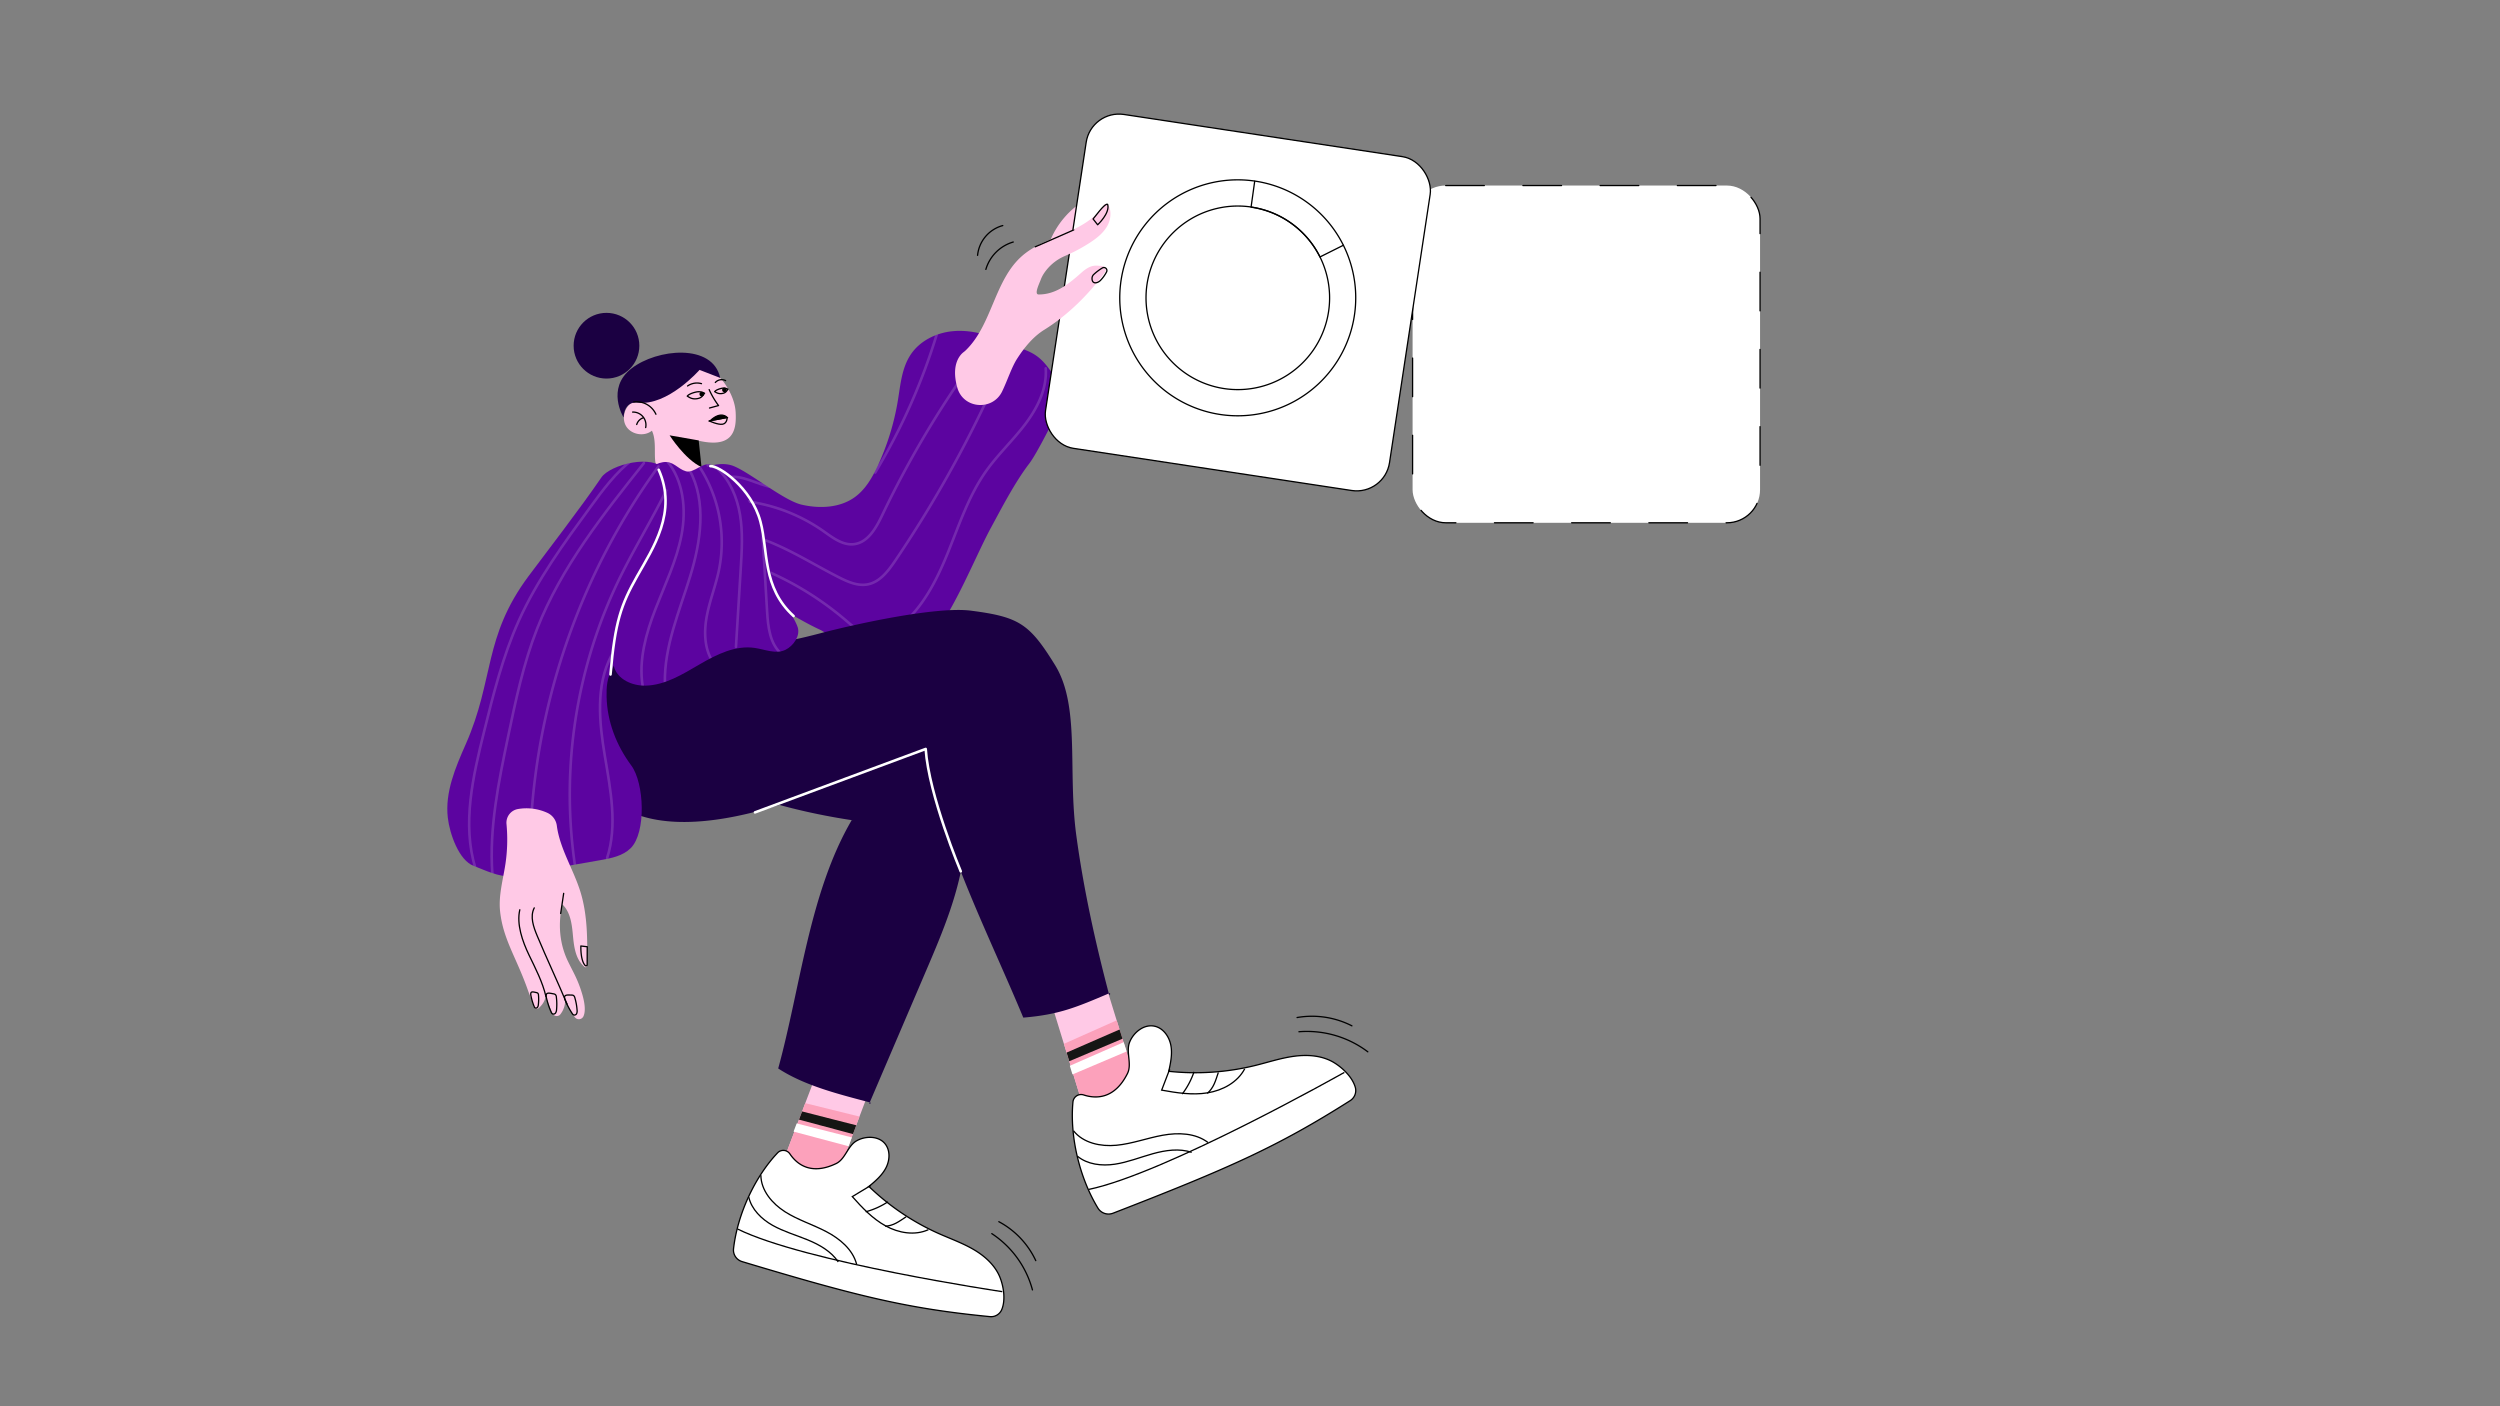 <svg id="Layer_1" data-name="Layer 1" xmlns="http://www.w3.org/2000/svg" xmlns:xlink="http://www.w3.org/1999/xlink" viewBox="0 0 1920 1080">
  <rect x="0" y="0" width="1920" height="1080" fill="#808080" stroke="none"/>
  <defs>
    <clipPath id="clip-path">
      <path d="M563.28,357.88c13.2,5.27,38.58,26.54,52.44,29.72s29.45,2.49,40.92-5.91c8.08-5.9,13.25-14.92,17.48-24a192.79,192.79,0,0,0,15.43-50c2-12.16,3-25.05,9.84-35.32,7-10.58,19.54-16.77,32.18-18s25.4,2,37,7.17c19.32,8.61,26.85,6.54,38.72,24,5.93,8.74,10.68,20.24,5.72,29.57-4.52,8.52-16.74,33.38-22.62,41-11.46,14.93-23.08,37.73-29,48.55-11.63,21.15-28.8,64.87-44.88,82.87s-23.71,27.88-47.78,26c-13.64-1-26.56-24.16-39-29.92-23.53-10.92-47.36-28.91-70.88-39.83-12.06-5.6-18.13-33.32-25.49-44.4-5.63-8.46-14.74-28.36-4.24-34.67S553.45,354,563.28,357.88Z" fill="#5c04a0"/>
    </clipPath>
    <clipPath id="clip-path-2">
      <path d="M546.94,357.35c6.49,4,15.42,8.72,20,14.79,11.53,15.23,19.45,41.22,22.54,58,3.51,19,20.32,42.92,23.14,51.54,2.17,6.59-3.24,14.43-9.49,17.43-7.19,3.44-15.52-.31-23.4-1.49-14.86-2.24-29.39,5-42.37,12.57s-26.43,16-41.46,16.38c-10.31.27-21.95-4.85-24.44-14.85-2.63-10.59,5.74-20.31,10.56-30.1,8.49-17.27,6.1-37.65,3.87-56.77s-3.81-39.78,5.95-56.37c3.83-6.52,9.83-12.35,17.31-13.52,8.07-1.26,11,5.09,17.68,7C533,363.78,540.8,353.6,546.94,357.35Z" fill="#5c04a0"/>
    </clipPath>
    <clipPath id="clip-path-3">
      <path d="M507.57,403.2C494.13,438.36,489,480.26,470.44,513c-4.26,7.52-4.77,14.49-4.58,22.19.47,19.16,7.59,37.36,19,52.74,10,13.52,11.49,51.52-.43,63.41-6.08,6.06-15.1,7.82-23.55,9.29l-68.67,12c-8.26,1.44-20.43-4.64-28.3-7.55-11.53-4.25-18.61-24.91-20-37.13-2.23-19.5,5.88-38.53,13.82-56.48,22-49.87,13.31-82,48.08-128.83,11.65-15.71,40.53-53.08,56-75.89,6.77-10,40.38-18.71,48.81-5.46C518.69,374,512.37,390.61,507.57,403.2Z" fill="#5c04a0"/>
    </clipPath>
  </defs>
  <title>Vector 1</title>
  <g>
    <rect x="1084.87" y="142.5" width="266.85" height="259" rx="25.44" fill="#fff"/>
    <rect x="1084.87" y="142.5" width="266.85" height="259" rx="25.44" stroke-dasharray="29.65 29.65" stroke="#000" stroke-linecap="round" stroke-linejoin="round" fill="none"/>
  </g>
  <path d="M536.2,338.4c7.89,1.79,18.13,3.05,24-2.54C565,331.23,565.31,323.7,565,317c-.34-7.86-3.77-15.61-8.19-22.13-5.23-7.72-11.94-12.05-21-14.4-11-2.86-23.05-4.06-33.47.48s-18.31,16.32-15.3,27.28c-7,3-10.1,12.62-6.17,19.12s13.92,8.22,19.8,3.42c4.11,8.48.77,21.46,3.55,27a20.57,20.57,0,0,0,14.15,11.1c5.07.95,15.48,0,18.81-4.69C540.15,360,535.38,343.23,536.2,338.4Z" fill="#ffc9e6"/>
  <path d="M553.1,290.22l-15.85-6.14s-24.47,28-47.52,25.12c0,0-10.11-1.92-10.84,11.38,0,0-13.68-22.09,5.94-37.48S547.48,263.46,553.1,290.22Z" fill="#1b0042"/>
  <path d="M536.6,338.24l-22.35-3.91s11.82,18.64,24.5,24.37Z"/>
  <circle cx="465.78" cy="265.51" r="25.23" fill="#1b0042"/>
  <path d="M495.88,328.35a9.88,9.88,0,0,0-10-11.87" fill="none" stroke="#000" stroke-linecap="round" stroke-linejoin="round"/>
  <path d="M493.94,320.91A7.77,7.77,0,0,0,489,326" fill="none" stroke="#000" stroke-linecap="round" stroke-linejoin="round"/>
  <path d="M503.74,318.13a16.33,16.33,0,0,0-17.08-9.41" fill="none" stroke="#000" stroke-linecap="round" stroke-linejoin="round"/>
  <path d="M544.64,299.24a64.4,64.4,0,0,0,7.2,12.22l-6.92,1.89" fill="none" stroke="#000" stroke-linecap="round" stroke-linejoin="round"/>
  <path d="M527.82,304.23c1.32-1.68,5-2.8,7.11-3.21a9,9,0,0,1,6.18,1c-1.42,1.78-2.15,3.45-5.13,4.06C531.81,306.93,529.78,305.4,527.82,304.23Z" fill="none" stroke="#000" stroke-linecap="round" stroke-linejoin="round"/>
  <circle cx="538.94" cy="302.68" r="1.77"/>
  <g>
    <path d="M548.87,300.78c1-1.31,3.83-2.22,5.43-2.56a7,7,0,0,1,4.77.69c-1.08,1.39-1.62,2.68-3.9,3.19C552,302.81,550.4,301.65,548.87,300.78Z" fill="none" stroke="#000" stroke-linecap="round" stroke-linejoin="round"/>
    <circle cx="556.34" cy="299.42" r="1.77"/>
  </g>
  <path d="M558.51,320.62s-4.62-5.44-13,2.45Z" stroke="#000" stroke-miterlimit="10"/>
  <path d="M558.51,320.62s0,4.52-3.53,5.17-10.39-2.56-10.39-2.56Z" fill="none" stroke="#000" stroke-linecap="round" stroke-linejoin="round"/>
  <path d="M538.72,294.65a12.56,12.56,0,0,0-10.64,1.77" fill="none" stroke="#000" stroke-linecap="round" stroke-linejoin="round"/>
  <path d="M557.25,292.31a6.57,6.57,0,0,0-7.86,1.41" fill="none" stroke="#000" stroke-linecap="round" stroke-linejoin="round"/>
  <g>
    <path d="M563.28,357.88c13.2,5.27,38.58,26.54,52.44,29.72s29.45,2.49,40.92-5.91c8.08-5.9,13.25-14.92,17.48-24a192.79,192.79,0,0,0,15.43-50c2-12.16,3-25.05,9.84-35.32,7-10.58,19.54-16.77,32.18-18s25.4,2,37,7.17c19.32,8.61,26.85,6.54,38.72,24,5.93,8.74,10.68,20.24,5.72,29.57-4.52,8.52-16.74,33.38-22.62,41-11.46,14.93-23.08,37.73-29,48.55-11.63,21.15-28.8,64.87-44.88,82.87s-23.71,27.88-47.78,26c-13.64-1-26.56-24.16-39-29.92-23.53-10.92-47.36-28.91-70.88-39.83-12.06-5.6-18.13-33.32-25.49-44.4-5.63-8.46-14.74-28.36-4.24-34.67S553.45,354,563.28,357.88Z" fill="#5c04a0"/>
    <g clip-path="url(#clip-path)">
      <path d="M541.88,423.68a240.51,240.51,0,0,1,107.29,52.39c7.19,6.14,15.07,13.12,24.52,12.83,6.09-.19,11.66-3.46,16.47-7.21,18.22-14.22,29.09-35.75,37.79-57.17s16-43.76,29.32-62.63c9-12.75,20.53-23.53,30-36s16.92-27.41,15.85-43" fill="none" stroke="#fff" stroke-linecap="round" stroke-linejoin="round" stroke-width="2" opacity="0.15"/>
      <path d="M540.37,408c18.49-2.49,37.29,2.34,54.42,9.74s33,17.31,49.69,25.74c6.87,3.48,14.47,6.78,22,5.31,9.28-1.82,15.62-10.19,20.92-18a922.21,922.21,0,0,0,89.76-167.45" fill="none" stroke="#fff" stroke-linecap="round" stroke-linejoin="round" stroke-width="2" opacity="0.15"/>
      <path d="M534.07,385.78a132.63,132.63,0,0,1,98.14,22c7.18,5.07,14.89,11.17,23.61,10.15,10.81-1.26,17.06-12.53,21.75-22.36a773.42,773.42,0,0,1,84.71-138.1" fill="none" stroke="#fff" stroke-linecap="round" stroke-linejoin="round" stroke-width="2" opacity="0.15"/>
      <path d="M560.47,367c-.81-.49-1.12.82-1.54-.31,10.17-2.65,23.65,5.85,33.71,7.39" fill="none" stroke="#fff" stroke-linecap="round" stroke-linejoin="round" stroke-width="2" opacity="0.15"/>
      <path d="M672.15,362.91a473,473,0,0,0,47.63-107.27" fill="none" stroke="#fff" stroke-linecap="round" stroke-linejoin="round" stroke-width="2" opacity="0.15"/>
    </g>
  </g>
  <path d="M846.48,748.3c1.17,2.25,31.67,102.46,31.67,102.46l-39.63,20.72L806,765.64l38.88-20.33" fill="#ffc9e6"/>
  <polygon points="857.6 783.61 817.09 801.66 838.52 871.48 878.51 849.62 857.6 783.61" fill="#fca1bb"/>
  <g>
    <path d="M865.89,824.47c3.63-7.29-1.36-16.56,1.67-24.11,3.09-7.71,11.26-14.07,19.35-12.19,6.56,1.52,11.05,8,12.3,14.6s-.14,13.42-1.61,20a192.36,192.36,0,0,0,66.63-4.54c10.1-2.5,20-5.82,30.37-7.11s21.33-.35,30.18,5.12c6.71,4.14,14,11.29,16.12,18.93a9.17,9.17,0,0,1-4,10.15c-55.16,35-92.27,51.64-182.11,86.43a9.55,9.55,0,0,1-11.62-4c-14.23-23.39-21.66-55.28-19.14-81.47a6.29,6.29,0,0,1,8.17-5.38C840.86,843.77,855.75,844.79,865.89,824.47Z" fill="#fff" stroke="#000" stroke-miterlimit="10"/>
    <path d="M1032.44,823.61S894.71,901.42,836,913.51" fill="#fff" stroke="#000" stroke-miterlimit="10"/>
    <path d="M955.94,820.82c-5.47,10.45-17,16.64-28.65,18.5s-23.53,0-35.13-2.1l6.16-16.07" fill="none" stroke="#000" stroke-miterlimit="10"/>
    <path d="M935.69,823.63c-2.18,6.37-3.43,11.71-8.52,16.11" fill="none" stroke="#000" stroke-miterlimit="10"/>
    <path d="M917,823.16a60.32,60.32,0,0,1-9.05,17.09" fill="none" stroke="#000" stroke-miterlimit="10"/>
    <path d="M927.79,877.46c-9.64-7.34-22.93-7.75-34.86-5.59s-23.43,6.53-35.5,7.69-25.5-1.64-33-11.15" fill="none" stroke="#000" stroke-miterlimit="10"/>
    <path d="M915.24,885c-9.59-3.19-20.11-1.65-29.85,1.05s-19.2,6.57-29.2,8.06-21,.27-28.77-6.17" fill="none" stroke="#000" stroke-miterlimit="10"/>
  </g>
  <polygon points="859.83 790.64 819.16 808.39 821.19 815.03 862.08 797.75 859.83 790.64" fill="#151614"/>
  <polygon points="863.02 800.39 821.61 818.54 823.64 825.17 865.27 807.5 863.02 800.39" fill="#fff"/>
  <path d="M478.43,437.92c-9.55,22.91-25.2,16.72-33.24,51-5.69,24.22-15.61,60.32-7.94,84,9.38,28.91,32,46.55,55.46,53.88,66.69,20.84,179.73-36.52,216.73-57.95a1.3,1.3,0,0,0-.65-2.42h0C718.4,638.56,758,714.3,785.88,781.53c27.64-2.27,40.87-8,66.41-18.85a.78.78,0,0,1-.44,1.4c-10.61-40.19-19.64-81.16-25.23-122.34-6.78-49.93,3.23-99.34-16.4-131.06S782.75,473.81,745.76,469c-26.86-3.47-90,10.57-116.23,17.48s-54.14,12.65-80,4.62c-26.37-8.19-34.37-36.93-56.93-52.86a23.49,23.49,0,0,0-7.11-3.92A6.23,6.23,0,0,0,478.43,437.92Z" fill="#1b0042"/>
  <path d="M1050.47,807.79a77.57,77.57,0,0,0-52.86-15.41" fill="none" stroke="#000" stroke-linecap="round" stroke-linejoin="round"/>
  <path d="M1038.25,787.84a67.32,67.32,0,0,0-42.08-6.37" fill="none" stroke="#000" stroke-linecap="round" stroke-linejoin="round"/>
  <path d="M672.58,824c-.43,2.41-36.72,97-36.72,97l-42.57-7.74,38.12-100.09,41.76,7.6" fill="#ffc9e6"/>
  <polygon points="660.09 857.53 618.44 847.23 593.29 913.25 636.8 920.34 660.09 857.53" fill="#fca1bb"/>
  <g>
    <path d="M642.12,893.64c7.11-3.4,8.81-13.45,15.61-17.41s17-4,22,2.2c4.1,5.07,3.69,12.66.7,18.45s-8.08,10.17-13.11,14.31a186.23,186.23,0,0,0,53.55,36.14c9.2,4.09,18.76,7.47,27.41,12.62s16.5,12.41,20,21.85c2.66,7.15,4,16.92,1.05,24a8.87,8.87,0,0,1-9.09,5.37c-62.89-6.1-101.12-15.43-190.37-42.28a9.26,9.26,0,0,1-6.51-9.93c3-26.31,16.32-55.07,33.82-73.56a6.08,6.08,0,0,1,9.43.75C611.55,893.5,622.3,903.13,642.12,893.64Z" fill="#fff" stroke="#000" stroke-miterlimit="10"/>
    <path d="M769.76,992s-151.38-22.47-203.38-48.15" fill="#fff" stroke="#000" stroke-miterlimit="10"/>
    <path d="M713,944.39c-10.39,4.72-22.87,2.59-32.87-2.91s-18-14-25.56-22.49l14.25-8.61" fill="none" stroke="#000" stroke-miterlimit="10"/>
    <path d="M695.9,934.5c-5.45,3.56-9.58,6.89-16.08,7.23" fill="none" stroke="#000" stroke-miterlimit="10"/>
    <path d="M681.89,923a58.25,58.25,0,0,1-17.06,7.66" fill="none" stroke="#000" stroke-miterlimit="10"/>
    <path d="M657.87,970.89c-3-11.34-12.89-19.55-23.28-25s-21.77-8.94-31.67-15.23-18.49-16.41-18.58-28.13" fill="none" stroke="#000" stroke-miterlimit="10"/>
    <path d="M643.8,969.19c-5.43-8.13-14.37-13.21-23.41-16.93s-18.56-6.41-27.07-11.21-16.18-12.27-18.3-21.81" fill="none" stroke="#000" stroke-miterlimit="10"/>
  </g>
  <polygon points="657.61 864.22 616.01 853.59 613.62 859.87 655.1 870.98 657.61 864.22" fill="#151614"/>
  <polygon points="654.25 873.56 611.85 862.79 609.46 869.07 651.74 880.33 654.25 873.56" fill="#fff"/>
  <path d="M559.33,413c-19.1,10.79-1.78,2.18-26,21.72-17.13,13.8-43.66,33.6-51.17,54.27-9.16,25.26-3,49.85,9.42,67.71,35.19,50.76,130.81,68.84,168.26,74,1.16.16,16.17,2,15.25,1.29l-21-2.08c-32.48,55.54-39.35,128.64-56.43,190.67,20.52,13.43,47.27,19.91,71,26.25.24.56-.63,1.16-1.07.73,14.43-33.79,29.12-68,43.54-101.78,13-30.33,26.06-61.22,29.59-94s4.47-60.65-18.74-84.08c-16.84-17-36.66-25.09-58.67-34.5s-44.64-20.58-58.31-40.23c-13.95-20-28.8-48.63-35.89-72a20.68,20.68,0,0,0-2.82-6.61A5.53,5.53,0,0,0,559.33,413Z" fill="#1b0042"/>
  <path d="M792.92,990.63a75,75,0,0,0-31.19-43.19" fill="none" stroke="#000" stroke-linecap="round" stroke-linejoin="round"/>
  <path d="M795.46,968.14a65.2,65.2,0,0,0-28.34-29.88" fill="none" stroke="#000" stroke-linecap="round" stroke-linejoin="round"/>
  <path d="M737.86,669.2s-24.54-58.28-26.93-94L579.84,623.91" fill="none" stroke="#fff" stroke-linecap="round" stroke-linejoin="round" stroke-width="2"/>
  <g>
    <path d="M546.94,357.35c6.49,4,15.42,8.72,20,14.79,11.53,15.23,19.45,41.22,22.54,58,3.51,19,20.32,42.92,23.14,51.54,2.17,6.59-3.24,14.43-9.49,17.43-7.19,3.44-15.52-.31-23.4-1.49-14.86-2.24-29.39,5-42.37,12.57s-26.43,16-41.46,16.38c-10.31.27-21.95-4.85-24.44-14.85-2.63-10.59,5.74-20.31,10.56-30.1,8.49-17.27,6.1-37.65,3.87-56.77s-3.81-39.78,5.95-56.37c3.83-6.52,9.83-12.35,17.31-13.52,8.07-1.26,11,5.09,17.68,7C533,363.78,540.8,353.6,546.94,357.35Z" fill="#5c04a0"/>
    <g clip-path="url(#clip-path-2)">
      <path d="M511.92,353.52c13,15.34,15.27,37.48,11.51,57.26s-12.72,38.12-20,56.88-13,39-9.92,58.87" fill="none" stroke="#fff" stroke-linecap="round" stroke-linejoin="round" stroke-width="2" opacity="0.15"/>
      <path d="M510.63,524.46c-.52-28.09,11.08-54.74,19.34-81.59s12.93-57.31-.45-82" fill="none" stroke="#fff" stroke-linecap="round" stroke-linejoin="round" stroke-width="2" opacity="0.15"/>
      <path d="M538,359.76a106.9,106.9,0,0,1,14.07,78.42c-2.45,11.56-6.82,22.65-9.1,34.24s-2.27,24.23,3.6,34.48" fill="none" stroke="#fff" stroke-linecap="round" stroke-linejoin="round" stroke-width="2" opacity="0.15"/>
      <path d="M565.21,496.83l3.7-60.31c.84-13.73,1.68-27.6-.57-41.17s-7.9-27-18.16-36.18c-.08,1.72-6.55-3.49-6.62-1.77" fill="none" stroke="#fff" stroke-linecap="round" stroke-linejoin="round" stroke-width="2" opacity="0.15"/>
      <path d="M584.77,396.55l4.36,73c.71,11.88,2.1,25.17,11.25,32.78" fill="none" stroke="#fff" stroke-linecap="round" stroke-linejoin="round" stroke-width="2" opacity="0.15"/>
    </g>
  </g>
  <g>
    <path d="M507.57,403.2C494.13,438.36,489,480.26,470.44,513c-4.26,7.52-4.77,14.49-4.58,22.19.47,19.16,7.59,37.36,19,52.74,10,13.52,11.49,51.52-.43,63.41-6.08,6.06-15.1,7.82-23.55,9.29l-68.67,12c-8.26,1.44-20.43-4.64-28.3-7.55-11.53-4.25-18.61-24.91-20-37.13-2.23-19.5,5.88-38.53,13.82-56.48,22-49.87,13.31-82,48.08-128.83,11.65-15.71,40.53-53.08,56-75.89,6.77-10,40.38-18.71,48.81-5.46C518.69,374,512.37,390.61,507.57,403.2Z" fill="#5c04a0"/>
    <g clip-path="url(#clip-path-3)">
      <path d="M365.09,666.74c-10.39-34-1.85-70.54,6.71-105,7.16-28.82,14.38-57.83,26.57-84.91,14.17-31.48,34.69-59.61,55.07-87.48,9.63-13.17,19.46-26.55,32.44-36.44" fill="none" stroke="#fff" stroke-linecap="round" stroke-linejoin="round" stroke-width="2" opacity="0.15"/>
      <path d="M378.13,671c-2.49-35.22,4.79-70.32,12-104.88,5.92-28.23,11.87-56.63,22.45-83.47,18.54-47.05,50.45-87.4,81.92-127" fill="none" stroke="#fff" stroke-linecap="round" stroke-linejoin="round" stroke-width="2" opacity="0.15"/>
      <path d="M408.44,622a517.24,517.24,0,0,1,97.25-263.79" fill="none" stroke="#fff" stroke-linecap="round" stroke-linejoin="round" stroke-width="2" opacity="0.15"/>
      <path d="M441.43,663.68A378.67,378.67,0,0,1,475,445.89c11.36-23.51,25.14-45.78,36.66-69.21" fill="none" stroke="#fff" stroke-linecap="round" stroke-linejoin="round" stroke-width="2" opacity="0.15"/>
      <path d="M466.25,659c8.07-25.09,2.65-52.23-1.7-78.21s-7.24-54.12,5.05-77.43" fill="none" stroke="#fff" stroke-linecap="round" stroke-linejoin="round" stroke-width="2" opacity="0.15"/>
    </g>
  </g>
  <path d="M505.88,360.78c14.49,32.55-4.35,60.06-16.6,81.82s-17,34.89-20.41,75.4" fill="none" stroke="#fff" stroke-linecap="round" stroke-linejoin="round" stroke-width="2"/>
  <path d="M397.71,621.35a10.67,10.67,0,0,0-8.72,11.5,127,127,0,0,1-.82,30.68c-1.82,12.1-5.4,24.18-4.1,36.35,2.33,21.77,12.53,35.33,21.5,61,1.27,3.64,3.1,7.19,3.94,11,.32,1.41.9,3,2.67,3A2.8,2.8,0,0,0,414,774c3.28-3.09,5.42-6.62,4.81-11a88.13,88.13,0,0,0,5.44,15.22,3.64,3.64,0,0,0,6.19.68A17.09,17.09,0,0,0,434,767.51a54.62,54.62,0,0,0,7.45,13.69,3.89,3.89,0,0,0,6.69-.79c2.53-5.81-.44-15.72-2.6-21.86-2.82-8-5.48-12.3-9.22-20-6.7-13.68-7.86-29.12-4.46-44,6.29,5.91,7.38,15.35,8.16,23.94s2,18.06,8.52,23.77c.45.39,1,.78,1.58.58s.78-1.11.79-1.81c.25-18.82.44-38-5.11-56-5.33-17.29-15.91-33.31-18.17-51a12.64,12.64,0,0,0-7.28-9.78A38.67,38.67,0,0,0,397.71,621.35Z" fill="#ffc9e6"/>
  <path d="M410.3,697.27c-3.44,6.66-.57,14.69,2.33,21.61,7.34,17.55,15.47,34.65,22.82,52.2" fill="none" stroke="#000" stroke-linecap="round" stroke-linejoin="round"/>
  <path d="M399.21,698.71c-2.61,11.16,2.1,24.39,7.06,34.72s10.4,20.68,13,31.83" fill="none" stroke="#000" stroke-linecap="round" stroke-linejoin="round"/>
  <path d="M432.9,686.1l-2.3,15.44" fill="none" stroke="#000" stroke-linecap="round" stroke-linejoin="round"/>
  <path d="M438.83,764.21a3.08,3.08,0,0,1,1.65.35,3,3,0,0,1,1,1.74,44.26,44.26,0,0,1,1.71,9.42,5.31,5.31,0,0,1-.3,2.66,1.94,1.94,0,0,1-2.19,1.15,2.9,2.9,0,0,1-1.36-1.32,60,60,0,0,1-5.27-10.08C432.38,763.73,435.24,764.13,438.83,764.21Z" fill="none" stroke="#000" stroke-linecap="round" stroke-linejoin="round"/>
  <path d="M425,763.26a3.1,3.1,0,0,1,1.57.62,2.92,2.92,0,0,1,.71,1.87,44.46,44.46,0,0,1,.16,9.58,5.28,5.28,0,0,1-.72,2.57,1.94,1.94,0,0,1-2.35.78,2.78,2.78,0,0,1-1.13-1.52,58.64,58.64,0,0,1-3.56-10.8C418.66,761.74,421.42,762.6,425,763.26Z" fill="none" stroke="#000" stroke-linecap="round" stroke-linejoin="round"/>
  <path d="M411.87,762.29a2.37,2.37,0,0,1,1.18.51,2.3,2.3,0,0,1,.5,1.45,34.35,34.35,0,0,1-.1,7.31,4,4,0,0,1-.62,2,1.49,1.49,0,0,1-1.81.54,2.17,2.17,0,0,1-.82-1.19,45.79,45.79,0,0,1-2.47-8.33C407.1,761,409.19,761.7,411.87,762.29Z" fill="none" stroke="#000" stroke-linecap="round" stroke-linejoin="round"/>
  <path d="M451,727.09l-4.89-.56s-.44,11.12,3.36,15a.87.87,0,0,0,1.47-.62Z" fill="none" stroke="#000" stroke-linecap="round" stroke-linejoin="round"/>
  <path d="M545.55,358c6.27-.66,31.52,16.45,38.47,42.62,6,22.47,1.35,50.62,25.45,72.48" fill="none" stroke="#fff" stroke-linecap="round" stroke-linejoin="round" stroke-width="2"/>
  <path d="M802.84,196.85a66.06,66.06,0,0,1,22.52-37.57c1.78-1.47,4-2.92,6.22-2.4,3.12.72,4.19,4.69,3.86,7.88a19.9,19.9,0,0,1-11.37,15.77" fill="#ffc9e6"/>
  <rect x="817.29" y="99.31" width="266.85" height="259" rx="25.44" transform="matrix(0.99, 0.15, -0.15, 0.99, 43.78, -136.82)" fill="#fff" stroke="#000" stroke-miterlimit="10"/>
  <path d="M740,270.47a17.51,17.51,0,0,0,1.68-1.42c20.27-19.58,21.91-53.63,43.14-72.36,9.45-8.34,21.69-12.6,33.27-17.56s23.37-11.31,29.93-22.08l.05,0a2.66,2.66,0,0,1,3.59,1.26c2,4.65,1.33,10.42-1.14,15-3,5.53-8.12,9.56-13.36,13a128,128,0,0,1-19.27,10.27A36.48,36.48,0,0,0,801.73,210a23.8,23.8,0,0,0-2.39,4.65c-1.25,3.39-5.31,11.5-1.69,11.51,12.83.07,22.69-7.67,32.78-16.67,7.74-6.9,11.25-5.4,15.68-5.22a3.14,3.14,0,0,1,2.4,5c-12.7,17.14-28.39,32.74-46.5,44-8.62,5.34-15.31,13.62-20.81,22.13-4.3,6.65-7.44,16.72-11.56,25.22-7.22,14.91-29.28,13.54-34.23-2.28-.13-.41-.25-.83-.37-1.26C730.25,279.28,737.83,272.12,740,270.47Z" fill="#ffc9e6"/>
  <line x1="795.08" y1="189.55" x2="824.63" y2="176.57" fill="none" stroke="#000" stroke-linecap="round" stroke-linejoin="round"/>
  <path d="M839.48,168.16l3.52,4.47s9.69-9,7.67-15.68c0,0-1-1.37-6.27,5.08C840.53,166.81,839.48,168.16,839.48,168.16Z" fill="none" stroke="#000" stroke-linecap="round" stroke-linejoin="round"/>
  <path d="M838.68,213.68a4.26,4.26,0,0,1,1.55-3.11,39.26,39.26,0,0,1,6.45-4.82,2.31,2.31,0,0,1,3.18,3.06,27.83,27.83,0,0,1-4.72,6.55C842.89,217.64,838.59,218.56,838.68,213.68Z" fill="none" stroke="#000" stroke-linecap="round" stroke-linejoin="round"/>
  <path d="M757.14,206.88a31,31,0,0,1,21-21" fill="none" stroke="#000" stroke-linecap="round" stroke-linejoin="round"/>
  <path d="M750.78,196.09a26.4,26.4,0,0,1,19.32-22.85" fill="none" stroke="#000" stroke-linecap="round" stroke-linejoin="round"/>
  <path d="M1031.73,188.39a90.61,90.61,0,1,0,7.94,23.74A90.71,90.71,0,0,0,1031.73,188.39ZM963.7,298a70.49,70.49,0,1,1,56.23-82.19A70.42,70.42,0,0,1,963.7,298Z" fill="none" stroke="#000" stroke-linecap="round" stroke-linejoin="round"/>
  <path d="M963.61,139.21l-2.79,19.89a70.57,70.57,0,0,1,52.92,38.24l18-9" fill="none" stroke="#000" stroke-linecap="round" stroke-linejoin="round"/>
</svg>
